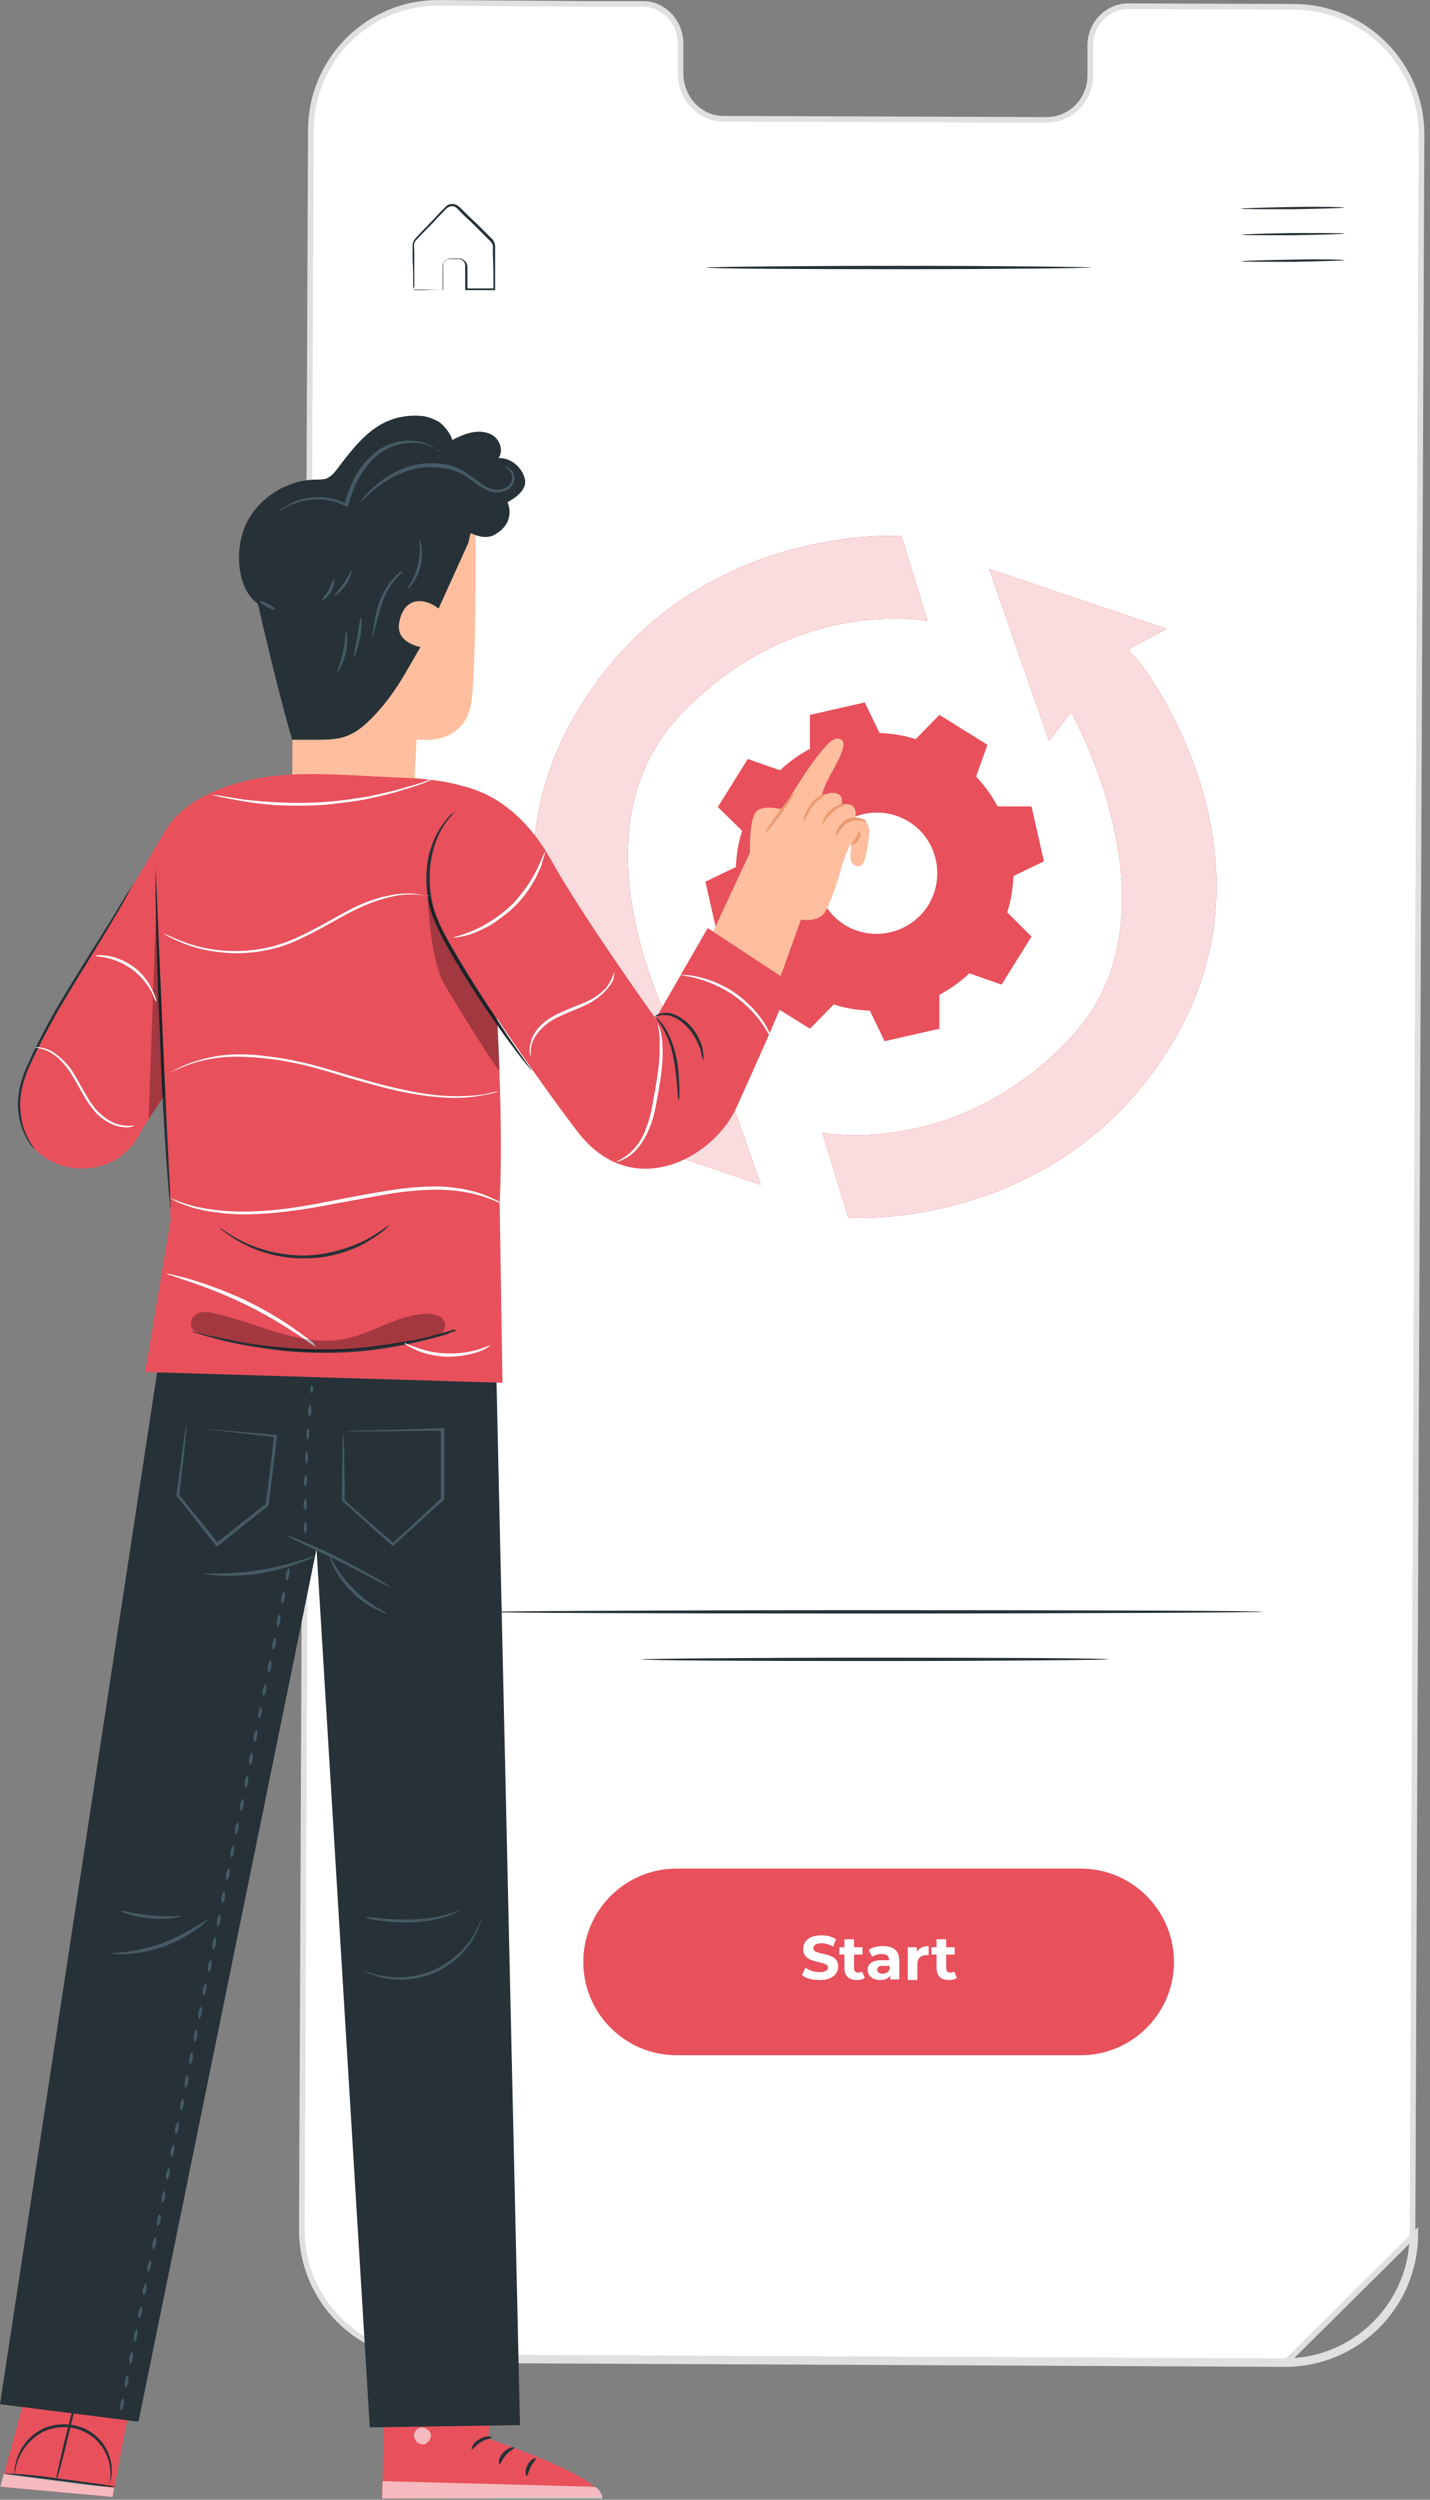 <svg width="253" height="442" viewBox="0 0 253 442" fill="none" xmlns="http://www.w3.org/2000/svg">
<rect x="0" y="0" width="253" height="442" fill="#808080" stroke="none"/>
<g clip-path="url(#clip0_74_1158)">
<path d="M227.2 418C240 418.1 250.4 407.7 250.4 395L227.2 418ZM227.2 418L75.9 417.3L227.2 418ZM185.198 21.2H185.2C189.489 21.2 192.9 17.663 192.9 13.3V8C192.9 4.167 195.985 1.1 199.599 1.1C199.599 1.1 199.6 1.1 199.6 1.1L228.996 1.2C228.996 1.2 228.997 1.2 228.997 1.2C241.524 1.298 251.598 11.476 251.5 23.896L251.5 23.898L249.9 394.998V395C249.9 407.423 239.725 417.598 227.204 417.5H227.202L75.902 416.8H75.9C63.477 416.8 53.302 406.625 53.4 394.104L53.4 394.102L55 23.002V23C55 10.577 65.175 0.402 77.696 0.5L77.696 0.5L103.496 0.7H103.5H113.8C117.398 0.7 120.4 3.849 120.4 7.7V13C120.4 17.349 123.797 21 127.999 21C128 21 128 21 128 21L185.198 21.2Z" fill="white" stroke="#E0E0E0"/>
<path d="M201.9 117.5L199.6 114.8L206.4 111.2L175 100.6L185.6 131L189.5 125.9C189.5 125.9 209.8 161.7 189.5 183.4C169.3 205 145.5 200.3 145.5 200.3L150.1 215.3C150.1 215.3 187.5 218 207.6 184.1C227.6 150.4 201.9 117.5 201.9 117.5Z" fill="#E8505B"/>
<path d="M107.7 192.6L110 195.3L103.2 198.9L134.6 209.5L124 179.1L120.1 184.2C120.1 184.2 99.8 148.4 120.1 126.7C140.3 105.1 164.1 109.8 164.1 109.8L159.5 94.8C159.5 94.8 122.1 92.1 102 126C81.9 159.8 107.7 192.6 107.7 192.6Z" fill="#E8505B"/>
<path d="M201.9 117.5L199.6 114.8L206.4 111.2L175 100.6L185.6 131L189.5 125.9C189.5 125.9 209.8 161.7 189.5 183.4C169.3 205 145.5 200.3 145.5 200.3L150.1 215.3C150.1 215.3 187.5 218 207.6 184.1C227.6 150.4 201.9 117.5 201.9 117.5Z" fill="#E8505B"/>
<path d="M107.7 192.6L110 195.3L103.2 198.9L134.6 209.5L124 179.1L120.1 184.2C120.1 184.2 99.8 148.4 120.1 126.7C140.3 105.1 164.1 109.8 164.1 109.8L159.5 94.8C159.5 94.8 122.1 92.1 102 126C81.9 159.8 107.7 192.6 107.7 192.6Z" fill="#E8505B"/>
<g opacity="0.8">
<path d="M201.9 117.5L199.6 114.8L206.4 111.2L175 100.6L185.6 131L189.5 125.9C189.5 125.9 209.8 161.7 189.5 183.4C169.3 205 145.5 200.3 145.5 200.3L150.1 215.3C150.1 215.3 187.5 218 207.6 184.1C227.6 150.4 201.9 117.5 201.9 117.5Z" fill="white"/>
</g>
<g opacity="0.8">
<path d="M107.7 192.6L110 195.3L103.2 198.9L134.6 209.5L124 179.1L120.1 184.2C120.1 184.2 99.8 148.4 120.1 126.7C140.3 105.1 164.1 109.8 164.1 109.8L159.5 94.8C159.5 94.8 122.1 92.1 102 126C81.9 159.8 107.7 192.6 107.7 192.6Z" fill="white"/>
</g>
<path fill-rule="evenodd" clip-rule="evenodd" d="M172.7 137.3C174.2 138.9 175.5 140.7 176.5 142.6H182.5L184.7 152.3L179.3 154.9C179.2 157.1 178.9 159.2 178.2 161.3L182.5 165.6L177.2 174.1L171.5 172.1C169.9 173.6 168.1 174.9 166.2 175.9V181.9L156.5 184.1L153.9 178.7C151.7 178.6 149.6 178.3 147.5 177.6L143.3 181.9L134.8 176.6L136.8 170.9C135.3 169.3 134 167.5 133 165.6H127L124.8 155.9L130.2 153.3C130.3 151.1 130.6 149 131.3 146.9L127 142.7L132.3 134.2L138 136.2C139.6 134.7 141.4 133.4 143.3 132.4V126.4L153 124.2L155.6 129.6C157.8 129.7 159.9 130 162 130.7L166.2 126.4L174.7 131.7L172.7 137.3ZM160.8 145.3C155.8 142.2 149.2 143.7 146 148.7C142.9 153.7 144.4 160.3 149.4 163.5C154.4 166.6 161 165.1 164.2 160.1C167.3 155 165.8 148.4 160.8 145.3Z" fill="#E8505B"/>
<g opacity="0.6">
<path fill-rule="evenodd" clip-rule="evenodd" d="M160.8 145.3C155.8 142.2 149.2 143.7 146 148.7C142.9 153.7 144.4 160.3 149.4 163.5C154.4 166.6 161 165.1 164.2 160.1C167.3 155 165.8 148.4 160.8 145.3Z" fill="white"/>
</g>
<path d="M237.8 36.7C237.8 36.8 233.7 36.9 228.7 37C223.7 37 219.6 37 219.6 36.9C219.6 36.8 223.7 36.7 228.7 36.6C233.8 36.5 237.8 36.6 237.8 36.7Z" fill="#263238"/>
<path d="M237.9 41.3C237.9 41.4 233.8 41.5 228.8 41.6C223.8 41.6 219.7 41.6 219.7 41.5C219.7 41.4 223.8 41.3 228.8 41.2C233.8 41.2 237.9 41.2 237.9 41.3Z" fill="#263238"/>
<path d="M237.9 46C237.9 46.1 233.8 46.2 228.8 46.3C223.8 46.3 219.7 46.3 219.7 46.2C219.7 46.1 223.8 46 228.8 45.9C233.8 45.8 237.9 45.9 237.9 46Z" fill="#263238"/>
<path d="M73.1 51.3C73.1 51.3 73.2 51.3 73.5 51.3C73.8 51.3 74.1 51.3 74.5 51.3C75.5 51.3 76.8 51.2 78.4 51.2L78.3 51.3C78.3 50.4 78.3 49.5 78.3 48.5C78.3 48 78.3 47.5 78.3 46.9C78.4 46.3 78.9 45.8 79.6 45.7C80.2 45.7 80.8 45.7 81.4 45.7C82.1 45.8 82.7 46.5 82.7 47.2C82.7 48.5 82.7 49.9 82.7 51.3L82.6 51C84.2 51 85.8 51 87.5 51L87.3 51.2C87.3 49.2 87.3 47.2 87.2 45.1C87.2 44.6 87.2 44.1 87.2 43.6C87.2 43.1 86.9 42.8 86.5 42.4C85.8 41.7 85.1 41 84.4 40.3C83.7 39.6 83 38.9 82.3 38.3C82 38 81.6 37.6 81.3 37.3C81 37 80.7 36.6 80.3 36.5C79.9 36.4 79.5 36.5 79.2 36.7C78.9 36.9 78.6 37.3 78.3 37.6C77.7 38.2 77.1 38.8 76.6 39.4C75.5 40.5 74.4 41.6 73.5 42.6C73.1 43.1 73.3 43.8 73.3 44.4C73.3 45 73.3 45.6 73.3 46.1C73.3 47.2 73.3 48.1 73.3 48.9C73.3 49.6 73.3 50.2 73.3 50.7C73.1 51 73.1 51.2 73.1 51.3C73.1 51.3 73.1 51.1 73.1 50.7C73.1 50.2 73.1 49.7 73.1 49C73.1 48.2 73.1 47.3 73 46.2C73 45.6 73 45.1 73 44.4C73 44.1 73 43.8 73 43.4C73 43.1 73.1 42.7 73.3 42.4C74.2 41.3 75.3 40.3 76.4 39.1C77 38.5 77.5 37.9 78.1 37.3C78.4 37 78.7 36.7 79 36.4C79.4 36.1 79.9 36 80.4 36.1C80.9 36.2 81.3 36.6 81.6 36.9C81.9 37.2 82.3 37.6 82.6 37.9C83.3 38.6 84 39.2 84.7 39.9C85.4 40.6 86.1 41.3 86.8 42C87 42.2 87.2 42.3 87.3 42.6C87.5 42.8 87.5 43.1 87.6 43.4C87.6 43.9 87.6 44.4 87.6 45C87.6 47.1 87.6 49.1 87.6 51.1V51.3H87.4C85.7 51.3 84.1 51.3 82.5 51.3H82.3V51.1C82.3 49.7 82.3 48.3 82.3 47C82.3 46.4 81.9 45.9 81.3 45.8C80.7 45.8 80.1 45.8 79.5 45.8C79 45.8 78.5 46.3 78.4 46.7C78.4 47.2 78.4 47.8 78.4 48.3C78.4 49.3 78.4 50.2 78.4 51.1V51.2H78.3C76.7 51.2 75.4 51.2 74.4 51.2C74 51.2 73.7 51.2 73.4 51.2C73.2 51.3 73.1 51.3 73.1 51.3Z" fill="#263238"/>
<path d="M193 47.3C193 47.4 177.8 47.6 159 47.6C140.2 47.6 125 47.5 125 47.3C125 47.2 140.2 47 159 47C177.7 47 193 47.2 193 47.3Z" fill="#263238"/>
<path d="M191.2 363.4H119.7C110.6 363.4 103.2 356 103.2 346.9C103.2 337.8 110.6 330.4 119.7 330.4H191.2C200.3 330.4 207.7 337.8 207.7 346.9C207.7 356 200.3 363.4 191.2 363.4Z" fill="#E8505B"/>
<path d="M141.9 349.2L142.5 347.9C143.1 348.4 144.1 348.7 145 348.7C146 348.7 146.5 348.4 146.5 347.9C146.5 346.5 142.1 347.5 142.1 344.6C142.1 343.3 143.1 342.2 145.3 342.2C146.3 342.2 147.2 342.4 147.9 342.9L147.4 344.2C146.7 343.8 146 343.6 145.3 343.6C144.3 343.6 143.9 344 143.9 344.5C143.9 345.9 148.3 344.9 148.3 347.7C148.3 349 147.2 350.1 145.1 350.1C143.7 350.1 142.5 349.8 141.9 349.2Z" fill="white"/>
<path d="M153 349.7C152.7 350 152.1 350.1 151.6 350.1C150.2 350.1 149.4 349.4 149.4 348V345.6H148.5V344.3H149.4V342.9H151.1V344.3H152.6V345.6H151.1V348C151.1 348.5 151.4 348.8 151.8 348.8C152.1 348.8 152.3 348.7 152.5 348.6L153 349.7Z" fill="white"/>
<path d="M159.1 346.7V350H157.5V349.3C157.2 349.8 156.6 350.1 155.7 350.1C154.3 350.1 153.5 349.3 153.5 348.3C153.5 347.3 154.2 346.6 156 346.6H157.3C157.3 345.9 156.9 345.5 156 345.5C155.4 345.5 154.7 345.7 154.3 346L153.7 344.8C154.3 344.3 155.3 344.1 156.2 344.1C158.1 344.1 159.1 344.9 159.1 346.7ZM157.4 348.2V347.6H156.2C155.4 347.6 155.2 347.9 155.2 348.3C155.2 348.7 155.6 349 156.2 349C156.8 348.9 157.2 348.7 157.4 348.2Z" fill="white"/>
<path d="M164.3 344.1V345.7C164.2 345.7 164.1 345.7 163.9 345.7C163 345.7 162.3 346.2 162.3 347.3V350.1H160.6V344.3H162.2V345.1C162.7 344.4 163.4 344.1 164.3 344.1Z" fill="white"/>
<path d="M169.3 349.7C169 350 168.4 350.1 167.9 350.1C166.5 350.1 165.7 349.4 165.7 348V345.6H164.8V344.3H165.7V342.9H167.4V344.3H168.9V345.6H167.4V348C167.4 348.5 167.7 348.8 168.1 348.8C168.4 348.8 168.6 348.7 168.8 348.6L169.3 349.7Z" fill="white"/>
<path d="M223.4 285C223.4 285.1 192.7 285.3 154.8 285.3C116.9 285.3 86.2 285.2 86.2 285C86.2 284.9 116.9 284.7 154.8 284.7C192.7 284.7 223.4 284.8 223.4 285Z" fill="#263238"/>
<path d="M196.1 293.4C196.1 293.5 177.6 293.7 154.8 293.7C132 293.7 113.5 293.6 113.5 293.4C113.5 293.3 132 293.1 154.8 293.1C177.6 293.1 196.1 293.2 196.1 293.4Z" fill="#263238"/>
<path d="M6.2 417.3L0.1 439.7L19.9 441.5L24 420.1L6.2 417.3Z" fill="#E8505B"/>
<path d="M20.4 439.7C20.4 439.8 19.3 439.7 17.5 439.6C15.7 439.5 13.3 439.2 10.6 438.8C8 438.5 5.6 438.1 3.7 437.9C1.9 437.7 0.8 437.5 0.9 437.4C0.9 437.3 2 437.4 3.8 437.5C5.6 437.6 8 437.9 10.7 438.3C13.3 438.6 15.6 439 17.6 439.2C19.3 439.5 20.4 439.6 20.4 439.7Z" fill="#263238"/>
<g opacity="0.6">
<path d="M0.1 439.7L19.9 441.5L20.2 439.9L0.7 437.4L0.1 439.5" fill="white"/>
</g>
<path d="M9.9 438.7C9.8 438.7 10.6 434.8 11.8 430.1C13 425.4 14 421.6 14.1 421.6C14.2 421.6 13.4 425.5 12.2 430.2C11.1 435 10 438.8 9.9 438.7Z" fill="#263238"/>
<path d="M19.3 439.6C19.2 439.6 19.9 438 19.3 435.4C19 434.2 18.3 432.7 17.1 431.5C15.9 430.3 14.1 429.4 12.2 429.2C10.2 429 8.3 429.5 6.9 430.4C5.5 431.3 4.5 432.5 3.8 433.7C2.5 436 2.7 437.7 2.6 437.7C2.6 437.7 2.6 437.6 2.6 437.4C2.6 437.2 2.6 436.9 2.6 436.5C2.7 435.8 2.9 434.7 3.5 433.5C4.1 432.3 5.1 431 6.6 430C8.1 429 10.1 428.5 12.2 428.7C14.3 428.9 16.1 429.8 17.4 431.1C18.7 432.4 19.3 433.9 19.6 435.2C19.9 436.5 19.8 437.6 19.6 438.4C19.5 438.8 19.4 439 19.4 439.2C19.4 439.5 19.3 439.6 19.3 439.6Z" fill="#263238"/>
<path d="M87.7 411.2L86.4 431.2C86.4 431.2 106.3 437.8 106.4 441.5L67.6 441.8L68.4 410.6L87.7 411.2Z" fill="#E8505B"/>
<g opacity="0.6">
<path d="M74.4 429.2C73.6 429.4 73.1 430.2 73.3 431C73.5 431.8 74.3 432.3 75 432.2C75.8 432 76.4 431.1 76.2 430.3C76 429.6 74.9 429 74.2 429.3" fill="white"/>
</g>
<g opacity="0.6">
<path d="M67.6 441.8L67.7 438.7L105.2 439.7C105.2 439.7 106.4 440.2 106.6 441.8H67.6Z" fill="white"/>
</g>
<path d="M87 431C87 431.2 86 431.2 85.1 431.8C84.1 432.4 83.6 433.2 83.5 433.1C83.3 433.1 83.6 431.9 84.8 431.3C85.9 430.6 87.1 430.8 87 431Z" fill="#263238"/>
<path d="M91 432.8C91 433 90.2 433.3 89.5 434.1C88.8 434.9 88.6 435.7 88.4 435.7C88.2 435.7 88.1 434.6 89 433.7C89.9 432.7 91 432.6 91 432.8Z" fill="#263238"/>
<path d="M93.2 437.8C93 437.8 92.8 436.9 93.3 435.9C93.8 434.9 94.7 434.5 94.8 434.7C94.9 434.9 94.3 435.4 93.9 436.2C93.5 437 93.4 437.7 93.2 437.8Z" fill="#263238"/>
<path d="M86.8 426.4C86.7 426.6 85.9 426.3 84.8 426.3C83.7 426.3 82.9 426.7 82.8 426.5C82.7 426.4 83.5 425.7 84.8 425.7C86 425.7 86.9 426.3 86.8 426.4Z" fill="#263238"/>
<path d="M87 422.4C87 422.5 86.2 422.6 85.1 422.3C84.5 422.2 83.8 422 83.1 421.6C82.7 421.4 82.4 421.2 82 421C81.8 420.9 81.6 420.8 81.4 420.5C81.2 420.3 81.1 419.8 81.3 419.5C81.5 419.2 81.9 419.1 82.1 419.1C82.4 419.1 82.6 419.2 82.8 419.2C83.2 419.3 83.6 419.5 84 419.7C84.7 420.1 85.3 420.5 85.8 420.9C86.7 421.8 87 422.5 86.9 422.5C86.8 422.6 86.4 422 85.5 421.2C85.1 420.8 84.5 420.5 83.8 420.2C83.5 420.1 83.1 419.9 82.7 419.8C82.3 419.7 81.9 419.7 81.8 419.8C81.8 419.9 81.8 419.9 81.8 420C81.9 420.1 82 420.2 82.2 420.3C82.5 420.5 82.9 420.7 83.2 420.9C83.9 421.3 84.5 421.5 85.1 421.7C86.3 422.2 87 422.3 87 422.4Z" fill="#263238"/>
<path d="M86.8 422.7C86.7 422.7 86.4 422 86.3 420.8C86.3 420.2 86.4 419.5 86.6 418.7C86.7 418.3 86.9 417.9 87.1 417.5C87.3 417.1 87.6 416.6 88.4 416.6C88.8 416.6 89.1 416.9 89.2 417.2C89.3 417.5 89.3 417.7 89.4 417.9C89.5 418.4 89.4 418.8 89.4 419.2C89.3 420 88.9 420.7 88.5 421.2C87.7 422.2 86.9 422.4 86.9 422.3C86.8 422.2 87.5 421.9 88.1 420.9C88.4 420.4 88.7 419.8 88.8 419.1C88.8 418.7 88.9 418.4 88.8 418C88.8 417.6 88.6 417.2 88.5 417.3C88.3 417.3 88 417.6 87.8 417.9C87.6 418.2 87.4 418.6 87.3 418.9C87 419.6 86.9 420.3 86.9 420.8C86.7 421.9 86.9 422.6 86.8 422.7Z" fill="#263238"/>
<path d="M87.7 237.9L28.6 237.4L0 425.1L24.5 428.2L56 273.9L65.4 428.8V429.2L92 428.8L87.7 237.9Z" fill="#263238"/>
<path d="M60.8 253.1C60.8 253.1 61.2 253.1 62 253C62.9 253 64.1 252.9 65.6 252.9C68.8 252.8 73.2 252.7 78.4 252.5H78.6V252.7C78.6 256.4 78.6 260.6 78.6 265V265.1L78.5 265.2C77.8 265.9 77 266.5 76.3 267.2C74 269.3 71.8 271.3 69.7 273.2L69.5 273.4L69.3 273.2C66 270.3 63.1 267.7 60.6 265.4L60.5 265.3V265.2C60.5 261.5 60.6 258.4 60.6 256.2C60.6 255.2 60.6 254.4 60.7 253.8C60.8 253.3 60.8 253.1 60.8 253.1C60.8 253.1 60.8 253.4 60.8 254C60.8 254.6 60.8 255.4 60.9 256.5C60.9 258.7 61 261.7 61 265.4L60.9 265.2C63.4 267.4 66.4 270.1 69.7 272.9H69.4C71.5 271 73.7 269 75.9 266.9C76.7 266.2 77.4 265.5 78.1 264.9L78 265.1C78 260.7 78 256.6 78 252.8L78.2 253C73 253 68.7 253.1 65.6 253.1C64.1 253.1 62.9 253.1 62 253.1C61.6 253.1 61.3 253.1 61 253.1C60.9 253.1 60.8 253.1 60.8 253.1Z" fill="#455A64"/>
<path d="M33 252.3C33 252.3 33.4 252.3 34.1 252.4C34.9 252.5 36 252.6 37.3 252.7C40.1 253 44.1 253.3 48.8 253.7H49V253.9C48.6 257.5 48.1 261.7 47.5 266.1V266.2L47.4 266.3C46.6 266.9 45.7 267.6 44.9 268.3C42.7 270 40.6 271.7 38.6 273.3L38.4 273.5L38.2 273.3C35.7 270.1 33.3 267.1 31.3 264.6L31.2 264.5V264.4C31.7 260.7 32.1 257.7 32.4 255.5C32.5 254.5 32.7 253.7 32.7 253.1C32.9 252.5 33 252.2 33 252.3C33 252.3 33 252.6 32.9 253.2C32.8 253.8 32.8 254.6 32.7 255.7C32.5 257.9 32.1 260.9 31.7 264.5V264.3C33.7 266.8 36.1 269.7 38.6 272.9H38.2C40.2 271.3 42.3 269.6 44.5 267.9C45.4 267.2 46.2 266.5 47.1 265.9L47 266C47.6 261.6 48.1 257.5 48.5 253.8L48.7 254.1C44.1 253.6 40.2 253.1 37.4 252.8C36.1 252.6 35 252.5 34.2 252.4C33.4 252.3 33 252.3 33 252.3Z" fill="#455A64"/>
<path d="M69.2 280.7C69.2 280.8 68.1 280.2 66.5 279.4C64.9 278.5 62.6 277.4 60.1 276.1C57.6 274.9 55.3 273.8 53.6 273C51.9 272.2 50.9 271.7 50.9 271.6C50.9 271.5 52 271.9 53.7 272.6C55.4 273.3 57.7 274.3 60.2 275.6C62.7 276.9 64.9 278.1 66.5 279C68.3 280 69.2 280.7 69.2 280.7Z" fill="#455A64"/>
<path d="M68.4 285.3C68.4 285.4 67.6 285.1 66.4 284.5C65.2 283.9 63.6 282.9 62.2 281.4C60.7 280 59.7 278.4 59.1 277.2C58.5 276 58.3 275.2 58.3 275.2C58.5 275.1 59.7 278.2 62.6 281C65.4 283.9 68.5 285.1 68.4 285.3Z" fill="#455A64"/>
<path d="M85.1 339.5C85.1 339.5 85.1 339.9 84.8 340.5C84.6 341.1 84.2 342 83.6 343C82.4 345 80 347.5 76.7 348.9C73.3 350.3 69.9 350.2 67.7 349.7C66.6 349.4 65.7 349.1 65.1 348.9C64.5 348.6 64.2 348.4 64.2 348.4C64.2 348.3 65.5 349 67.8 349.4C70 349.8 73.3 349.8 76.6 348.4C79.8 347 82.1 344.7 83.4 342.8C84.6 340.9 85 339.5 85.1 339.5Z" fill="#455A64"/>
<path d="M81.2 337.9C81.2 338 80.4 338.4 78.9 338.9C77.4 339.4 75.4 339.8 73 339.9C70.7 340 68.6 339.8 67.1 339.6C65.6 339.4 64.7 339.1 64.7 339C64.7 338.8 68.4 339.5 73 339.4C75.3 339.3 77.3 339 78.8 338.6C80.3 338.2 81.2 337.8 81.2 337.9Z" fill="#455A64"/>
<path d="M37.2 339C37.2 339 36.5 339.8 35.1 340.9C33.7 341.9 31.7 343.2 29.2 344.1C26.7 345 24.4 345.4 22.6 345.5C20.9 345.6 19.8 345.5 19.8 345.4C19.8 345.3 20.9 345.3 22.5 345.1C24.2 344.9 26.5 344.4 28.9 343.5C31.3 342.6 33.4 341.4 34.8 340.5C36.4 339.7 37.2 339 37.2 339Z" fill="#455A64"/>
<path d="M32.1 338.8C32.1 338.9 29.7 339.5 26.7 339.2C23.7 339 21.4 338 21.4 337.9C21.4 337.7 23.8 338.4 26.7 338.7C29.6 339 32 338.7 32.1 338.8Z" fill="#455A64"/>
<path d="M55.6 275.2C55.6 275.3 54.6 275.8 52.9 276.4C51.2 277 48.8 277.7 46.1 278.2C43.4 278.6 40.9 278.7 39.1 278.6C37.3 278.5 36.2 278.4 36.2 278.3C36.2 278.2 37.3 278.3 39.1 278.2C40.9 278.2 43.4 278 46 277.6C48.7 277.2 51.1 276.5 52.8 276C54.6 275.5 55.6 275.1 55.6 275.2Z" fill="#455A64"/>
<path d="M54 269.1C54.1 269.1 54.3 269.6 54.3 270.1C54.3 270.7 54.2 271.1 54 271.1C53.9 271.1 53.7 270.6 53.7 270.1C53.8 269.6 53.9 269.1 54 269.1Z" fill="#455A64"/>
<path d="M54 265C54.1 265 54.3 265.5 54.3 266C54.3 266.6 54.2 267 54 267C53.9 267 53.7 266.5 53.7 266C53.8 265.4 53.9 265 54 265Z" fill="#455A64"/>
<path d="M54.1 260.8C54.2 260.8 54.4 261.3 54.3 261.8C54.3 262.4 54.2 262.8 54 262.8C53.9 262.8 53.7 262.3 53.8 261.8C53.8 261.3 54 260.8 54.1 260.8Z" fill="#455A64"/>
<path d="M54.3 256.7C54.4 256.7 54.5 257.2 54.5 257.8C54.5 258.4 54.3 258.8 54.2 258.8C54.1 258.8 54 258.3 54 257.7C54 257.1 54.1 256.6 54.3 256.7Z" fill="#455A64"/>
<path d="M54.5 252.5C54.6 252.5 54.7 253 54.7 253.6C54.7 254.2 54.5 254.6 54.4 254.6C54.3 254.6 54.2 254.1 54.2 253.5C54.2 253 54.4 252.5 54.5 252.5Z" fill="#455A64"/>
<path d="M54.9 248.4C55 248.4 55.1 248.9 55.1 249.5C55.1 250.1 54.9 250.5 54.7 250.5C54.6 250.5 54.5 250 54.5 249.4C54.6 248.8 54.7 248.3 54.9 248.4Z" fill="#455A64"/>
<path d="M55.2 245C55.3 245 55.4 245.3 55.4 245.7C55.4 246.1 55.2 246.3 55.1 246.3C55 246.3 54.9 246 54.9 245.6C54.9 245.2 55 244.9 55.2 245Z" fill="#455A64"/>
<path d="M21.8 424.1C21.9 424.1 22 424.6 21.9 425.2C21.8 425.8 21.6 426.2 21.4 426.2C21.3 426.2 21.2 425.7 21.3 425.1C21.4 424.5 21.6 424.1 21.8 424.1Z" fill="#455A64"/>
<path d="M22.6 420C22.7 420 22.8 420.5 22.7 421.1C22.6 421.7 22.4 422.1 22.2 422.1C22.1 422.1 22 421.6 22.1 421C22.2 420.4 22.4 420 22.6 420Z" fill="#455A64"/>
<path d="M23.4 415.9C23.5 415.9 23.6 416.4 23.5 417C23.4 417.6 23.2 418 23 418C22.9 418 22.8 417.5 22.9 416.9C23 416.3 23.2 415.9 23.4 415.9Z" fill="#455A64"/>
<path d="M24.2 411.9C24.3 411.9 24.4 412.4 24.3 413C24.2 413.6 24 414 23.8 414C23.7 414 23.6 413.5 23.7 412.9C23.8 412.3 24.1 411.8 24.2 411.9Z" fill="#455A64"/>
<path d="M25 407.8C25.1 407.8 25.2 408.3 25.1 408.9C25 409.5 24.8 409.9 24.6 409.9C24.5 409.9 24.4 409.4 24.5 408.8C24.7 408.2 24.9 407.8 25 407.8Z" fill="#455A64"/>
<path d="M25.8 403.7C25.9 403.7 26 404.2 25.9 404.8C25.8 405.4 25.6 405.8 25.4 405.8C25.3 405.8 25.2 405.3 25.3 404.7C25.5 404.1 25.7 403.7 25.8 403.7Z" fill="#455A64"/>
<path d="M26.6 399.6C26.7 399.6 26.8 400.1 26.7 400.7C26.6 401.3 26.4 401.7 26.2 401.7C26.1 401.7 26 401.2 26.1 400.6C26.3 400 26.5 399.6 26.6 399.6Z" fill="#455A64"/>
<path d="M27.5 395.6C27.6 395.6 27.7 396.1 27.6 396.7C27.5 397.3 27.3 397.7 27.1 397.7C27 397.7 26.9 397.2 27 396.6C27.1 396 27.3 395.5 27.5 395.6Z" fill="#455A64"/>
<path d="M28.3 391.5C28.4 391.5 28.5 392 28.4 392.6C28.3 393.2 28.1 393.6 27.9 393.6C27.8 393.6 27.7 393.1 27.8 392.5C27.9 391.9 28.1 391.4 28.3 391.5Z" fill="#455A64"/>
<path d="M29.1 387.4C29.2 387.4 29.3 387.9 29.2 388.5C29.1 389.1 28.9 389.5 28.7 389.5C28.6 389.5 28.5 389 28.6 388.4C28.7 387.8 28.9 387.4 29.1 387.4Z" fill="#455A64"/>
<path d="M29.9 383.3C30 383.3 30.1 383.8 30 384.4C29.9 385 29.7 385.4 29.5 385.4C29.4 385.4 29.3 384.9 29.4 384.3C29.6 383.7 29.8 383.3 29.9 383.3Z" fill="#455A64"/>
<path d="M30.7 379.2C30.8 379.2 30.9 379.7 30.8 380.3C30.7 380.9 30.5 381.3 30.3 381.3C30.2 381.3 30.1 380.8 30.2 380.2C30.4 379.6 30.6 379.2 30.7 379.2Z" fill="#455A64"/>
<path d="M31.5 375.2C31.6 375.2 31.7 375.7 31.6 376.3C31.5 376.9 31.3 377.3 31.1 377.3C31 377.3 30.9 376.8 31 376.2C31.2 375.6 31.4 375.1 31.5 375.2Z" fill="#455A64"/>
<path d="M32.4 371.1C32.5 371.1 32.6 371.6 32.5 372.2C32.4 372.8 32.2 373.2 32 373.2C31.9 373.2 31.8 372.7 31.9 372.1C32 371.5 32.2 371.1 32.4 371.1Z" fill="#455A64"/>
<path d="M33.2 367C33.3 367 33.4 367.5 33.3 368.1C33.2 368.7 33 369.1 32.8 369.1C32.7 369.1 32.6 368.6 32.7 368C32.8 367.4 33 367 33.2 367Z" fill="#455A64"/>
<path d="M34 362.9C34.1 362.9 34.2 363.4 34.1 364C34 364.6 33.8 365 33.6 365C33.5 365 33.4 364.5 33.5 363.9C33.6 363.3 33.8 362.9 34 362.9Z" fill="#455A64"/>
<path d="M34.8 358.9C34.9 358.9 35 359.4 34.9 360C34.8 360.6 34.6 361 34.4 361C34.3 361 34.2 360.5 34.3 359.9C34.4 359.3 34.7 358.8 34.8 358.9Z" fill="#455A64"/>
<path d="M35.6 354.8C35.7 354.8 35.8 355.3 35.7 355.9C35.6 356.5 35.4 356.9 35.2 356.9C35.1 356.9 35 356.4 35.1 355.8C35.3 355.2 35.5 354.8 35.6 354.8Z" fill="#455A64"/>
<path d="M36.4 350.7C36.5 350.7 36.6 351.2 36.5 351.8C36.4 352.4 36.2 352.8 36 352.8C35.9 352.8 35.8 352.3 35.9 351.7C36.1 351.1 36.3 350.7 36.4 350.7Z" fill="#455A64"/>
<path d="M37.3 346.6C37.4 346.6 37.5 347.1 37.4 347.7C37.3 348.3 37.1 348.7 36.9 348.7C36.8 348.7 36.7 348.2 36.8 347.6C36.9 347 37.1 346.6 37.3 346.6Z" fill="#455A64"/>
<path d="M38.1 342.6C38.2 342.6 38.3 343.1 38.2 343.7C38.1 344.3 37.9 344.7 37.7 344.7C37.6 344.7 37.5 344.2 37.6 343.6C37.7 343 37.9 342.5 38.1 342.6Z" fill="#455A64"/>
<path d="M38.9 338.5C39 338.5 39.1 339 39 339.6C38.9 340.2 38.7 340.6 38.5 340.6C38.4 340.6 38.3 340.1 38.4 339.5C38.5 338.9 38.7 338.5 38.9 338.5Z" fill="#455A64"/>
<path d="M39.7 334.4C39.8 334.4 39.9 334.9 39.8 335.5C39.7 336.1 39.5 336.5 39.3 336.5C39.2 336.5 39.1 336 39.2 335.4C39.3 334.8 39.6 334.4 39.7 334.4Z" fill="#455A64"/>
<path d="M40.5 330.3C40.6 330.3 40.7 330.8 40.6 331.4C40.5 332 40.3 332.4 40.1 332.4C40 332.4 39.9 331.9 40 331.3C40.2 330.7 40.4 330.3 40.5 330.3Z" fill="#455A64"/>
<path d="M41.3 326.3C41.4 326.3 41.5 326.8 41.4 327.4C41.3 328 41.1 328.4 40.9 328.4C40.8 328.4 40.7 327.9 40.8 327.3C41 326.7 41.2 326.2 41.3 326.3Z" fill="#455A64"/>
<path d="M42.1 322.2C42.2 322.2 42.3 322.7 42.2 323.3C42.1 323.9 41.9 324.3 41.7 324.3C41.6 324.3 41.5 323.8 41.6 323.2C41.8 322.6 42 322.1 42.1 322.2Z" fill="#455A64"/>
<path d="M43 318.1C43.1 318.1 43.2 318.6 43.1 319.2C43 319.8 42.8 320.2 42.6 320.2C42.5 320.2 42.4 319.7 42.5 319.1C42.6 318.5 42.8 318.1 43 318.1Z" fill="#455A64"/>
<path d="M43.8 314C43.9 314 44 314.5 43.9 315.1C43.8 315.7 43.6 316.1 43.4 316.1C43.3 316.1 43.2 315.6 43.3 315C43.4 314.4 43.6 314 43.8 314Z" fill="#455A64"/>
<path d="M44.6 309.9C44.7 309.9 44.8 310.4 44.7 311C44.6 311.6 44.4 312 44.2 312C44.1 312 44 311.5 44.1 310.9C44.2 310.3 44.4 309.9 44.6 309.9Z" fill="#455A64"/>
<path d="M45.4 305.9C45.5 305.9 45.6 306.4 45.5 307C45.4 307.6 45.2 308 45 308C44.9 308 44.8 307.5 44.9 306.9C45 306.3 45.3 305.8 45.4 305.9Z" fill="#455A64"/>
<path d="M46.2 301.8C46.3 301.8 46.4 302.3 46.3 302.9C46.2 303.5 46 303.9 45.8 303.9C45.7 303.9 45.6 303.4 45.7 302.8C45.9 302.2 46.1 301.8 46.2 301.8Z" fill="#455A64"/>
<path d="M47 297.7C47.1 297.7 47.2 298.2 47.1 298.8C47 299.4 46.8 299.8 46.6 299.8C46.5 299.8 46.4 299.3 46.5 298.7C46.7 298.1 46.9 297.7 47 297.7Z" fill="#455A64"/>
<path d="M47.9 293.6C48 293.6 48.1 294.1 48 294.7C47.9 295.3 47.7 295.7 47.5 295.7C47.4 295.7 47.3 295.2 47.4 294.6C47.5 294 47.7 293.6 47.9 293.6Z" fill="#455A64"/>
<path d="M48.7 289.6C48.8 289.6 48.9 290.1 48.8 290.7C48.7 291.3 48.5 291.7 48.3 291.7C48.2 291.7 48.1 291.2 48.2 290.6C48.3 290 48.5 289.5 48.7 289.6Z" fill="#455A64"/>
<path d="M49.5 285.5C49.6 285.5 49.7 286 49.6 286.6C49.5 287.2 49.3 287.6 49.1 287.6C49 287.6 48.9 287.1 49 286.5C49.1 285.9 49.3 285.5 49.5 285.5Z" fill="#455A64"/>
<path d="M50.3 281.4C50.4 281.4 50.5 281.9 50.4 282.5C50.3 283.1 50.1 283.5 49.9 283.5C49.8 283.5 49.7 283 49.8 282.4C49.9 281.8 50.2 281.4 50.3 281.4Z" fill="#455A64"/>
<path d="M51.1 277.3C51.2 277.3 51.3 277.8 51.2 278.4C51.1 279 50.9 279.4 50.7 279.4C50.6 279.4 50.5 278.9 50.6 278.3C50.8 277.7 51 277.3 51.1 277.3Z" fill="#455A64"/>
<path d="M132.6 151.6C132.6 151.6 139.5 141.2 139.7 141.1C139.7 141.1 145.9 130.6 148 130.6C150.1 130.6 149.3 132.7 147.2 136.5C145.3 139.8 145.1 141.9 145.1 141.9L150.2 145C150.2 145 153.6 143.7 153.8 146.9C153.8 148 153.6 149.3 153.2 151.2C153 152.3 152.5 153.6 151.4 153.1C150.9 152.9 150.5 152.5 150.5 151.8C150.4 149.9 150.8 149.2 150.5 149.2C150.2 149.2 146.8 159.1 146.8 159.1L132.6 151.6Z" fill="#FFBE9D"/>
<path d="M146.6 143.5C147.1 143.1 147.7 142.8 148.2 142.5C148.8 142.2 149.4 142.1 150.1 142.2C150.5 142.3 150.9 142.4 151.1 142.8C151.4 143.2 151.5 143.9 151.3 144.4C151.1 144.9 150.8 145.4 150.5 145.8" fill="#FFBE9D"/>
<path d="M144.3 141.4C144.8 141.1 145.3 140.7 145.9 140.5C146.5 140.3 147.1 140.1 147.7 140.2C148.1 140.3 148.4 140.4 148.7 140.7C149 141.1 149 141.7 148.9 142.2C148.7 142.7 147.6 143.8 147.3 144.3" fill="#FFBE9D"/>
<path d="M135 145.8L125 167.2L136 178.5L141.7 162.6C141.7 162.6 144.8 163.2 146 161.2C147.4 158.9 149.2 152.3 149.2 152.3L135 145.8Z" fill="#FFBE9D"/>
<path d="M142.2 145.2C142.1 145.2 142.3 143.7 143.4 142.2C143.9 141.5 144.6 141 145.1 140.7C145.6 140.4 146 140.3 146 140.4C146.1 140.6 144.8 141.2 143.8 142.5C142.8 143.9 142.4 145.2 142.2 145.2Z" fill="#EB996E"/>
<path d="M153.3 145.3C153.3 145.4 152.9 145.2 152.3 145.1C151.7 145 150.9 145 150.1 145.4C149.3 145.8 148.8 146.5 148.5 147C148.1 147.5 147.9 147.8 147.8 147.8C147.7 147.8 147.9 147.4 148.1 146.8C148.4 146.2 148.9 145.4 149.8 144.9C150.7 144.4 151.7 144.5 152.3 144.7C153 144.9 153.3 145.2 153.3 145.3Z" fill="#EB996E"/>
<path d="M149.6 142.2C149.6 142.4 148.4 142.6 147.3 143.6C146.2 144.6 145.6 145.7 145.5 145.7C145.4 145.7 145.7 144.3 147 143.2C147.6 142.7 148.3 142.3 148.8 142.2C149.2 142.1 149.5 142.2 149.6 142.2Z" fill="#EB996E"/>
<path d="M152 146.9C152.1 146.8 152.4 147.7 151.9 148.5C151.4 149.3 150.5 149.5 150.5 149.3C150.5 149.2 151 148.9 151.4 148.2C151.8 147.5 151.9 146.9 152 146.9Z" fill="#EB996E"/>
<path d="M132.7 151.2C132.7 151.2 132.4 144.8 133.9 143.4C135.4 142 139.9 143.5 139.9 143.5" fill="#FFBE9D"/>
<path d="M140.4 140.4C140.5 140.5 139.5 142.1 138.1 144C136.7 145.9 135.5 147.4 135.4 147.3C135.3 147.2 136.3 145.6 137.7 143.7C139.1 141.8 140.3 140.3 140.4 140.4Z" fill="#EB996E"/>
<path d="M51.9 92L51.7 141.8L73.1 142.8L73.7 130.7C73.7 130.7 81.3 132.2 83.2 125.2C84.5 120.7 84.1 85.9 84.1 85.9L51.9 92Z" fill="#FFBE9D"/>
<path d="M87 89.4C83.6 90.4 82.9 95.9 82.9 95.9L77.6 107.6C74.9 105.5 71.3 105.6 70.6 110.3C70.1 113.7 74.4 114.4 74.4 114.4C71.9 118.6 70.3 122 66.7 126C62.8 130.3 60.6 130.8 56.4 130.8H51.7C51.7 130.8 49.4 123.4 45.2 104.9C40.5 84.4 64.8 87 69.3 81.8C76.7 73.2 97.6 86.4 87 89.4Z" fill="#263238"/>
<path d="M45.7 106.8C41.8 104.2 41.4 96.8 43.7 92.3C46 87.9 50.8 84.9 55.8 84.8C56.5 84.8 57.2 84.8 57.8 84.6C58.7 84.2 59.3 83.4 59.9 82.6C63.4 78 66.9 73.5 73.4 73.5C74.5 73.5 75.6 73.5 77.5 74.5C78.4 75 79.8 76.7 80 77.8C81.2 77.2 82.5 76.6 83.8 76.4C85.1 76.2 86.6 76.4 87.6 77.3C88.6 78.2 89 79.9 88.2 81C90.4 80.9 92.5 82.7 92.9 84.9C93.2 87.1 90.1 88.6 89.8 88.8C89.8 88.8 91.5 92.4 87.4 94.6C85.7 95.5 83.6 94.4 83.4 94.3" fill="#263238"/>
<path d="M61.3 111.6C61.4 111.6 61.6 113.3 61.2 115.4C60.7 117.5 59.8 118.9 59.7 118.9C59.6 118.8 60.2 117.3 60.7 115.3C61.1 113.3 61.1 111.6 61.3 111.6Z" fill="#455A64"/>
<path d="M63.9 109.2C64 109.2 64.1 110.9 63.7 112.8C63.3 114.8 62.7 116.3 62.6 116.3C62.5 116.3 62.8 114.7 63.2 112.7C63.5 110.8 63.7 109.2 63.9 109.2Z" fill="#455A64"/>
<path d="M71.3 101C71.4 101.1 70.7 101.5 70 102.4C69.2 103.3 68.3 104.7 67.7 106.4C67.1 108.1 66.7 109.7 66.4 110.9C66.1 112.1 65.9 112.8 65.9 112.8C65.8 112.8 65.9 112 66.1 110.8C66.3 109.6 66.6 107.9 67.2 106.2C67.9 104.5 68.8 103 69.7 102.2C70.5 101.2 71.2 100.9 71.3 101Z" fill="#455A64"/>
<path d="M74.2 95.4C74.3 95.4 74.5 95.9 74.6 96.7C74.7 97.6 74.7 98.8 74.4 100.1C74.1 101.4 73.5 102.5 73 103.2C72.5 103.9 72 104.2 72 104.2C71.9 104.1 73.3 102.5 73.9 100C74.6 97.5 74.1 95.4 74.2 95.4Z" fill="#455A64"/>
<path d="M48.7 107.8C48.6 107.9 48 107.7 47.2 107.3C46.5 106.9 45.9 106.5 46 106.3C46.1 106.2 46.7 106.4 47.5 106.8C48.3 107.2 48.8 107.7 48.7 107.8Z" fill="#455A64"/>
<path d="M59.1 102.5C59.2 102.5 59.2 103.6 58.5 104.7C57.8 105.8 56.9 106.4 56.9 106.2C56.8 106.1 57.5 105.4 58.1 104.4C58.6 103.4 58.9 102.4 59.1 102.5Z" fill="#455A64"/>
<path d="M62.2 100.8C62.3 100.8 62.1 102.1 61.2 103.4C60.3 104.7 59.3 105.4 59.2 105.3C59.1 105.2 60 104.3 60.8 103.1C61.7 101.9 62.1 100.7 62.2 100.8Z" fill="#455A64"/>
<path d="M78 79.9C78 79.9 77.6 79.6 76.8 79.2C76 78.8 74.8 78.3 73.2 78.3C71.6 78.3 69.7 78.6 67.9 79.7C66.1 80.8 64.6 82.6 63.4 84.7C62.6 86.2 62 87.9 61.6 89.4L61.5 89.7L61.2 89.5C59.6 88.7 57.9 88.3 56.4 88.3C54.9 88.3 53.6 88.5 52.5 88.9C50.4 89.6 49.4 90.6 49.3 90.5C49.3 90.5 49.5 90.2 50 89.9C50.5 89.5 51.3 89.1 52.3 88.6C53.4 88.2 54.7 87.9 56.3 87.9C57.9 87.9 59.6 88.2 61.3 89.1L60.9 89.3C61.3 87.8 61.9 86.1 62.7 84.5C63.9 82.3 65.5 80.5 67.4 79.3C69.3 78.2 71.3 77.8 72.9 77.9C74.5 78 75.8 78.5 76.6 79C77 79.3 77.3 79.5 77.4 79.7C77.9 79.8 78 79.9 78 79.9Z" fill="#455A64"/>
<path d="M89.3 82.6C89.3 82.6 89.9 82.4 90.5 83.2C90.8 83.5 91.1 84.1 91 84.8C90.9 85.5 90.5 86.2 89.8 86.6C89.1 87 88.1 87.2 87.2 87C86.3 86.8 85.4 86.3 84.5 85.7C83.7 85.1 82.8 84.4 81.9 83.9C80.9 83.4 79.9 83 78.7 82.8C76.4 82.4 74.2 82.6 72.3 83.2C70.4 83.8 68.8 84.7 67.5 85.6C65 87.4 63.8 88.9 63.7 88.8C63.7 88.8 64 88.4 64.5 87.7C65.1 87.1 66 86.2 67.2 85.2C68.4 84.3 70.1 83.3 72 82.6C74 81.9 76.3 81.7 78.7 82.1C79.9 82.3 81 82.7 82 83.3C83 83.9 83.8 84.6 84.7 85.2C85.5 85.8 86.3 86.3 87.2 86.5C88 86.7 88.9 86.6 89.5 86.2C90.1 85.9 90.6 85.3 90.6 84.7C90.7 84.1 90.5 83.6 90.2 83.3C89.8 82.6 89.2 82.7 89.3 82.6Z" fill="#455A64"/>
<path d="M29.2 147L10.1 179C8 182.7 6 186.7 4.1 190.9C2.6 194.9 3.5 200 6.1 203.3L5.6 202.5C7.7 205.1 10.9 206.6 14.3 206.6H14.8C19.2 206.6 23.2 204 25 199.9L31.1 190.6L29.2 147Z" fill="#E8505B"/>
<path d="M86.7 140.9C81.6 138.3 76.5 137.7 71 137.5C64.6 137.3 55.5 136.4 48.6 137.2C48.6 137.2 28.9 138.7 27.5 152.2L30.2 215.7L25.7 242.6L88.9 244.5L88.4 212.8C89.2 196.3 87.5 172.9 87.5 172.9C88.5 164 93.3 160 94 154.3C94.7 149.1 91.3 143.2 86.7 140.9Z" fill="#E8505B"/>
<path d="M68.9 216.6C68.9 216.6 68.6 217 68 217.5C67.4 218 66.4 218.7 65.1 219.5C62.6 221 58.6 222.5 54 222.5C49.4 222.6 45.4 221.2 42.8 219.8C41.5 219.1 40.5 218.4 39.8 217.9C39.1 217.4 38.8 217.1 38.8 217.1C38.9 217 40.3 218.2 42.9 219.5C45.5 220.8 49.4 222 53.9 222C58.3 221.9 62.2 220.5 64.8 219.2C67.5 217.7 68.9 216.5 68.9 216.6Z" fill="#263238"/>
<path d="M27.4 152.9C27.4 152.9 27.4 153.1 27.5 153.5C27.5 154 27.6 154.6 27.6 155.3C27.7 156.9 27.8 159.1 27.9 161.8C28.1 167.4 28.5 175 28.8 183.3C29.2 191.7 29.5 199.3 29.8 204.8C29.9 207.5 30.1 209.7 30.1 211.3C30.1 212 30.2 212.6 30.2 213.1C30.2 213.5 30.2 213.7 30.2 213.7C30.2 213.7 30.1 213.5 30.1 213.1C30.1 212.6 30 212.1 29.9 211.3C29.8 209.8 29.6 207.5 29.4 204.8C29 199.3 28.6 191.7 28.3 183.3C27.9 174.9 27.7 167.3 27.6 161.7C27.5 159 27.5 156.8 27.5 155.2C27.5 154.5 27.5 153.9 27.5 153.4C27.4 153.1 27.4 152.9 27.4 152.9Z" fill="#263238"/>
<path d="M23.5 156.2C23.5 156.2 23.4 156.4 23.3 156.7C23.1 157.1 22.9 157.5 22.6 158.1C22 159.3 21 161 19.8 163C17.4 167.1 13.8 172.7 10.1 179C8.3 182.2 6.7 185.3 5.4 188.1C4.1 190.9 3.4 193.7 3.6 196.1C3.7 198.5 4.4 200.3 5.1 201.5C5.7 202.7 6.2 203.2 6.2 203.3C6.2 203.3 6.1 203.2 5.8 202.9C5.6 202.6 5.2 202.2 4.9 201.6C4.2 200.5 3.4 198.6 3.2 196.2C3 193.8 3.6 190.9 5 188C6.3 185.1 7.9 182 9.7 178.8C13.4 172.5 17 166.9 19.5 162.9C20.7 160.9 21.7 159.3 22.4 158.1C22.7 157.6 23 157.1 23.2 156.8C23.4 156.4 23.5 156.2 23.5 156.2Z" fill="#263238"/>
<path d="M139.8 173.7L125.2 164.1L116 180.1C116 180.1 103.2 162.3 97.4 151.9C92 142.3 85.1 139.7 81.8 139C80.8 138.8 79.9 139.6 80 140.6L85 175.2C85.6 177 96.2 192.3 102.1 200C111.9 212.9 126.5 204.6 130.4 195.6C133.6 188.5 138.5 177.7 139.8 173.7Z" fill="#E8505B"/>
<path d="M120.1 194.5C120 194.5 119.9 193.6 119.8 192.2C119.7 190.8 119.5 188.8 119.1 186.8C118.7 184.7 117.9 182.9 117.2 181.7C116.5 180.5 115.9 179.8 116 179.8C116 179.8 116.7 180.3 117.5 181.5C118.3 182.7 119.1 184.5 119.6 186.7C120.1 188.8 120.1 190.8 120.2 192.2C120.2 193.7 120.2 194.5 120.1 194.5Z" fill="#263238"/>
<path d="M124.4 187.4C124.3 187.4 124.2 186.7 123.9 185.5C123.5 184.4 122.8 182.9 121.6 181.6C120.4 180.3 118.9 179.5 117.7 179.5C116.5 179.4 115.9 179.9 115.8 179.8C115.7 179.8 116.4 179.1 117.7 179.1C119 179 120.7 179.9 122 181.2C123.3 182.6 124 184.2 124.3 185.4C124.5 186.6 124.5 187.4 124.4 187.4Z" fill="#263238"/>
<path d="M80.7 143.3C80.7 143.3 80.6 143.5 80.3 143.7C80.2 143.8 80 144 79.9 144.2C79.7 144.4 79.5 144.6 79.3 144.9C78.5 145.9 77.4 147.6 76.8 149.8C76.1 152 75.8 154.9 76.2 158C76.4 159.5 76.8 161.1 77.5 162.7C78.1 164.3 79 165.8 79.9 167.4C83.5 173.7 87.2 179.1 89.8 183.1C91.1 185 92.2 186.6 93 187.7C93.8 188.8 94.2 189.4 94.2 189.4C94.2 189.4 94.1 189.3 93.8 189C93.6 188.7 93.2 188.3 92.8 187.8C92 186.8 90.8 185.2 89.4 183.3C86.6 179.4 82.9 174 79.3 167.7C78.4 166.1 77.6 164.5 76.9 162.9C76.2 161.3 75.8 159.7 75.6 158.1C75.2 154.9 75.5 152 76.3 149.8C77 147.5 78.2 145.9 79 144.9C79.2 144.7 79.4 144.4 79.6 144.2C79.8 144 79.9 143.9 80.1 143.8C80.6 143.4 80.7 143.3 80.7 143.3Z" fill="#263238"/>
<path d="M80.8 235.2C80.8 235.2 80.7 235.3 80.4 235.4C80 235.5 79.6 235.7 79.1 235.9C78.5 236.1 77.8 236.3 77 236.5C76.2 236.7 75.2 237 74.2 237.2C72.1 237.7 69.6 238.2 66.7 238.6C63.9 239 60.7 239.2 57.4 239.2C54.1 239.2 51 239 48.1 238.6C45.3 238.2 42.7 237.8 40.6 237.3C39.5 237.1 38.6 236.8 37.8 236.6C37 236.4 36.3 236.2 35.7 236C35.2 235.8 34.7 235.7 34.4 235.6C34.1 235.5 33.9 235.4 34 235.4C34 235.4 34.2 235.4 34.5 235.5C34.9 235.6 35.3 235.7 35.8 235.8C36.4 236 37.1 236.2 37.9 236.3C38.7 236.5 39.7 236.7 40.7 236.9C42.8 237.4 45.3 237.8 48.2 238.1C51 238.4 54.1 238.6 57.4 238.6C60.7 238.6 63.8 238.4 66.6 238C69.4 237.6 71.9 237.2 74 236.8C75.1 236.6 76 236.3 76.8 236.1C77.6 235.9 78.3 235.7 78.9 235.5C79.4 235.4 79.9 235.2 80.2 235.1C80.6 235.2 80.8 235.2 80.8 235.2Z" fill="#263238"/>
<g opacity="0.3">
<path d="M26.3 197.9L29.2 193.5L27.7 158.6L26.3 197.9Z" fill="black"/>
</g>
<g opacity="0.3">
<path d="M75.6 156.2C75.6 156.2 75.7 168.9 78.6 174C81.5 179 88.4 189.9 88.4 189.3C88.4 188.7 88 180.3 88 180.3C88 180.3 75.7 163.4 75.6 156.2Z" fill="black"/>
</g>
<path d="M23.8 199C23.8 199 23.5 199.2 22.9 199.3C22.3 199.4 21.4 199.3 20.3 199C19.3 198.6 18.1 197.9 17.1 196.9C16.1 195.8 15.2 194.5 14.4 193C13.6 191.6 12.9 190.2 12 189C11.2 187.9 10.3 187 9.4 186.4C7.6 185.2 6.2 185.3 6.2 185.2C6.2 185.2 6.5 185.1 7.1 185.2C7.7 185.3 8.6 185.5 9.5 186.1C10.4 186.7 11.4 187.6 12.3 188.7C13.2 189.9 13.9 191.3 14.7 192.7C15.5 194.1 16.3 195.5 17.3 196.5C18.3 197.5 19.3 198.2 20.3 198.6C22.4 199.4 23.8 198.9 23.8 199Z" fill="white"/>
<path d="M27.6 177.1C27.5 177.1 27.3 176.3 26.7 175.2C26.1 174.1 25 172.6 23.5 171.5C21.9 170.3 20.3 169.7 19 169.4C17.8 169.1 16.9 169.1 16.9 169C16.9 168.9 17.7 168.8 19 169C20.3 169.2 22.1 169.8 23.7 171C25.3 172.2 26.4 173.8 26.9 175C27.6 176.2 27.7 177.1 27.6 177.1Z" fill="white"/>
<path d="M75.8 158.4C75.8 158.5 75.1 158.3 73.9 158.2C72.7 158.1 70.8 158.1 68.7 158.7C66.5 159.2 64.1 160.2 61.4 161.6C58.8 163 56 164.7 52.9 166.1C49.8 167.6 46.5 168.3 43.5 168.5C40.5 168.7 37.8 168.3 35.6 167.8C33.4 167.3 31.7 166.5 30.6 166C30 165.7 29.6 165.5 29.3 165.3C29 165.1 28.9 165 28.9 165C28.9 165 29.5 165.3 30.7 165.8C31.8 166.3 33.5 167 35.7 167.5C37.9 168 40.5 168.3 43.5 168.1C46.4 167.9 49.6 167.2 52.7 165.7C55.8 164.3 58.6 162.6 61.2 161.2C63.8 159.8 66.4 158.8 68.6 158.4C70.8 157.9 72.7 157.9 73.9 158.1C74.5 158.2 75 158.3 75.3 158.4C75.7 158.3 75.9 158.3 75.8 158.4Z" fill="white"/>
<path d="M88.1 193C88.1 193 87.9 193.1 87.5 193.2C87.1 193.3 86.6 193.5 85.8 193.6C84.3 193.9 82.1 194.2 79.4 194.1C76.7 194 73.5 193.6 70 192.8C66.5 192 62.7 190.9 58.8 189.7C54.9 188.5 51 187.6 47.5 187.2C44 186.8 40.8 186.7 38.1 187.1C35.4 187.5 33.4 188.2 32 188.8C30.6 189.4 29.9 189.8 29.9 189.8C29.9 189.8 30.1 189.7 30.4 189.5C30.8 189.3 31.2 189 31.9 188.7C33.3 188 35.4 187.3 38 186.8C40.7 186.3 44 186.3 47.5 186.8C51.1 187.2 54.9 188.1 58.9 189.3C62.9 190.5 66.6 191.6 70.1 192.4C73.6 193.2 76.7 193.7 79.4 193.8C82.1 193.9 84.3 193.7 85.7 193.5C87.3 193.1 88.1 192.9 88.1 193Z" fill="white"/>
<path d="M88.5 212.7C88.5 212.9 85.5 211 80.2 210.5C77.5 210.2 74.3 210.4 70.8 210.8C67.3 211.3 63.5 212.1 59.4 212.8C55.4 213.6 51.5 214.2 48 214.5C44.4 214.8 41.2 214.8 38.5 214.4C35.8 214.1 33.7 213.5 32.3 212.9C31.6 212.7 31.1 212.4 30.7 212.2C30.3 212 30.2 211.9 30.2 211.9C30.2 211.9 31 212.2 32.4 212.7C33.8 213.2 35.9 213.7 38.6 214C41.3 214.3 44.5 214.3 48 214C51.5 213.7 55.4 213 59.4 212.2C63.4 211.4 67.3 210.7 70.8 210.2C74.3 209.8 77.6 209.6 80.3 210C83 210.3 85.1 211 86.5 211.6C87.2 211.9 87.7 212.2 88.1 212.3C88.3 212.6 88.5 212.7 88.5 212.7Z" fill="white"/>
<path d="M56 238.2C56 238.2 55.6 238 55 237.6C54.4 237.2 53.5 236.5 52.4 235.8C50.1 234.3 47 232.4 43.3 230.6C39.6 228.8 36.1 227.5 33.5 226.6C32.2 226.2 31.2 225.8 30.5 225.6C29.8 225.4 29.4 225.2 29.4 225.2C29.4 225.2 29.8 225.2 30.6 225.4C31.3 225.6 32.4 225.8 33.7 226.2C36.3 227 39.8 228.2 43.6 230C47.3 231.8 50.5 233.8 52.7 235.4C53.8 236.2 54.7 236.9 55.3 237.3C55.7 237.9 56 238.2 56 238.2Z" fill="white"/>
<path d="M86.8 237.9C86.8 237.9 86.1 238.5 84.7 239C83.3 239.5 81.3 239.9 79.1 239.9C76.9 239.8 74.9 239.3 73.6 238.7C72.3 238.1 71.5 237.6 71.6 237.5C71.6 237.4 72.4 237.9 73.8 238.3C75.1 238.8 77.1 239.3 79.2 239.3C81.4 239.4 83.3 239 84.7 238.6C85.9 238.2 86.7 237.8 86.8 237.9Z" fill="white"/>
<path d="M108.7 171.9C108.7 171.9 108.7 172.2 108.6 172.8C108.5 173.4 108.1 174.1 107.4 174.9C106.7 175.7 105.8 176.5 104.6 177.2C103.4 177.9 102 178.4 100.6 179C99.2 179.6 97.8 180.2 96.8 181C95.8 181.8 95 182.7 94.5 183.6C93.6 185.4 94 186.7 93.9 186.7C93.9 186.7 93.7 186.4 93.7 185.8C93.7 185.2 93.8 184.4 94.2 183.4C94.6 182.5 95.4 181.4 96.5 180.6C97.6 179.7 99 179.1 100.4 178.5C101.8 177.9 103.2 177.4 104.4 176.8C105.6 176.2 106.5 175.4 107.2 174.7C108.4 173.2 108.6 171.8 108.7 171.9Z" fill="white"/>
<path d="M96.4 150.7C96.4 150.7 96.4 151 96.2 151.6C96.1 151.9 96 152.2 95.9 152.6C95.8 153 95.6 153.5 95.4 153.9C95 154.9 94.4 156 93.6 157.2C92.8 158.4 91.8 159.6 90.6 160.7C89.4 161.8 88.1 162.7 86.9 163.5C85.7 164.2 84.5 164.7 83.5 165.1C83 165.3 82.5 165.4 82.1 165.5C81.7 165.6 81.3 165.7 81 165.7C80.4 165.8 80.1 165.8 80.1 165.8C80.1 165.7 81.4 165.5 83.3 164.7C84.3 164.3 85.4 163.8 86.6 163C87.8 162.3 89 161.4 90.2 160.3C91.4 159.2 92.3 158 93.1 156.9C93.9 155.8 94.5 154.7 95 153.7C95.9 151.9 96.3 150.6 96.4 150.7Z" fill="white"/>
<path d="M77.1 137.5C77.1 137.5 76.6 137.8 75.6 138.2C74.7 138.6 73.3 139.1 71.5 139.6C69.8 140.2 67.6 140.7 65.3 141.2C62.9 141.7 60.3 142 57.5 142.3C54.7 142.5 52 142.5 49.6 142.4C47.2 142.3 45 142 43.2 141.7C41.4 141.4 39.9 141.1 38.9 140.9C37.9 140.7 37.4 140.5 37.4 140.5C37.4 140.5 38 140.6 39 140.7C40 140.9 41.5 141.1 43.3 141.4C45.1 141.6 47.3 141.8 49.7 141.9C52.1 142 54.8 142 57.5 141.8C60.3 141.6 62.9 141.2 65.3 140.8C67.7 140.3 69.8 139.8 71.5 139.3C73.3 138.8 74.7 138.4 75.6 138C76.6 137.7 77.1 137.5 77.1 137.5Z" fill="white"/>
<path d="M116.4 181.1C116.4 181.1 116.6 181.4 116.8 182.1C117 182.8 117.2 183.8 117.2 185C117.4 187.5 116.9 190.9 116.2 194.6C115.9 196.4 115.5 198.2 114.8 199.7C114.2 201.2 113.3 202.5 112.5 203.4C111.6 204.3 110.8 204.8 110.1 205.1C109.5 205.4 109.1 205.4 109.1 205.4C109 205.3 110.6 204.9 112.2 203.1C113 202.2 113.8 201 114.3 199.5C114.9 198 115.3 196.3 115.6 194.4C116.3 190.7 116.8 187.4 116.7 184.9C116.8 182.5 116.3 181.1 116.4 181.1Z" fill="white"/>
<path d="M136.5 183.6C136.4 183.6 135.9 182.6 134.9 181.1C133.9 179.6 132.1 177.6 129.8 176C127.5 174.4 125.1 173.5 123.3 173C121.5 172.5 120.4 172.5 120.4 172.4C120.4 172.4 120.7 172.4 121.2 172.4C121.7 172.4 122.5 172.5 123.4 172.7C124.3 172.9 125.4 173.2 126.6 173.7C127.7 174.2 129 174.8 130.2 175.7C131.4 176.5 132.4 177.5 133.3 178.4C134.1 179.3 134.8 180.2 135.3 181C135.8 181.8 136.1 182.5 136.3 183C136.4 183.3 136.5 183.6 136.5 183.6Z" fill="white"/>
<g opacity="0.3">
<path d="M77.7 236C78.7 235.5 79.1 234.1 78.4 233.3C77.7 232.5 76.6 232.3 75.5 232.3C70.3 232.4 65.8 235.9 60.7 236.8C56.8 237.5 52.8 236.7 49.1 235.6C45.3 234.5 41.7 233 37.8 232.2C37 232 36.2 231.9 35.4 232.1C34.6 232.3 33.9 232.9 33.8 233.8C33.7 234.6 33.9 235.2 35.1 235.6C35.1 235.6 47.9 239.2 57.1 239C67 238.9 77.7 236 77.7 236Z" fill="black"/>
</g>
</g>
<defs>
<clipPath id="clip0_74_1158">
<rect width="252.1" height="441.8" fill="white"/>
</clipPath>
</defs>
</svg>

